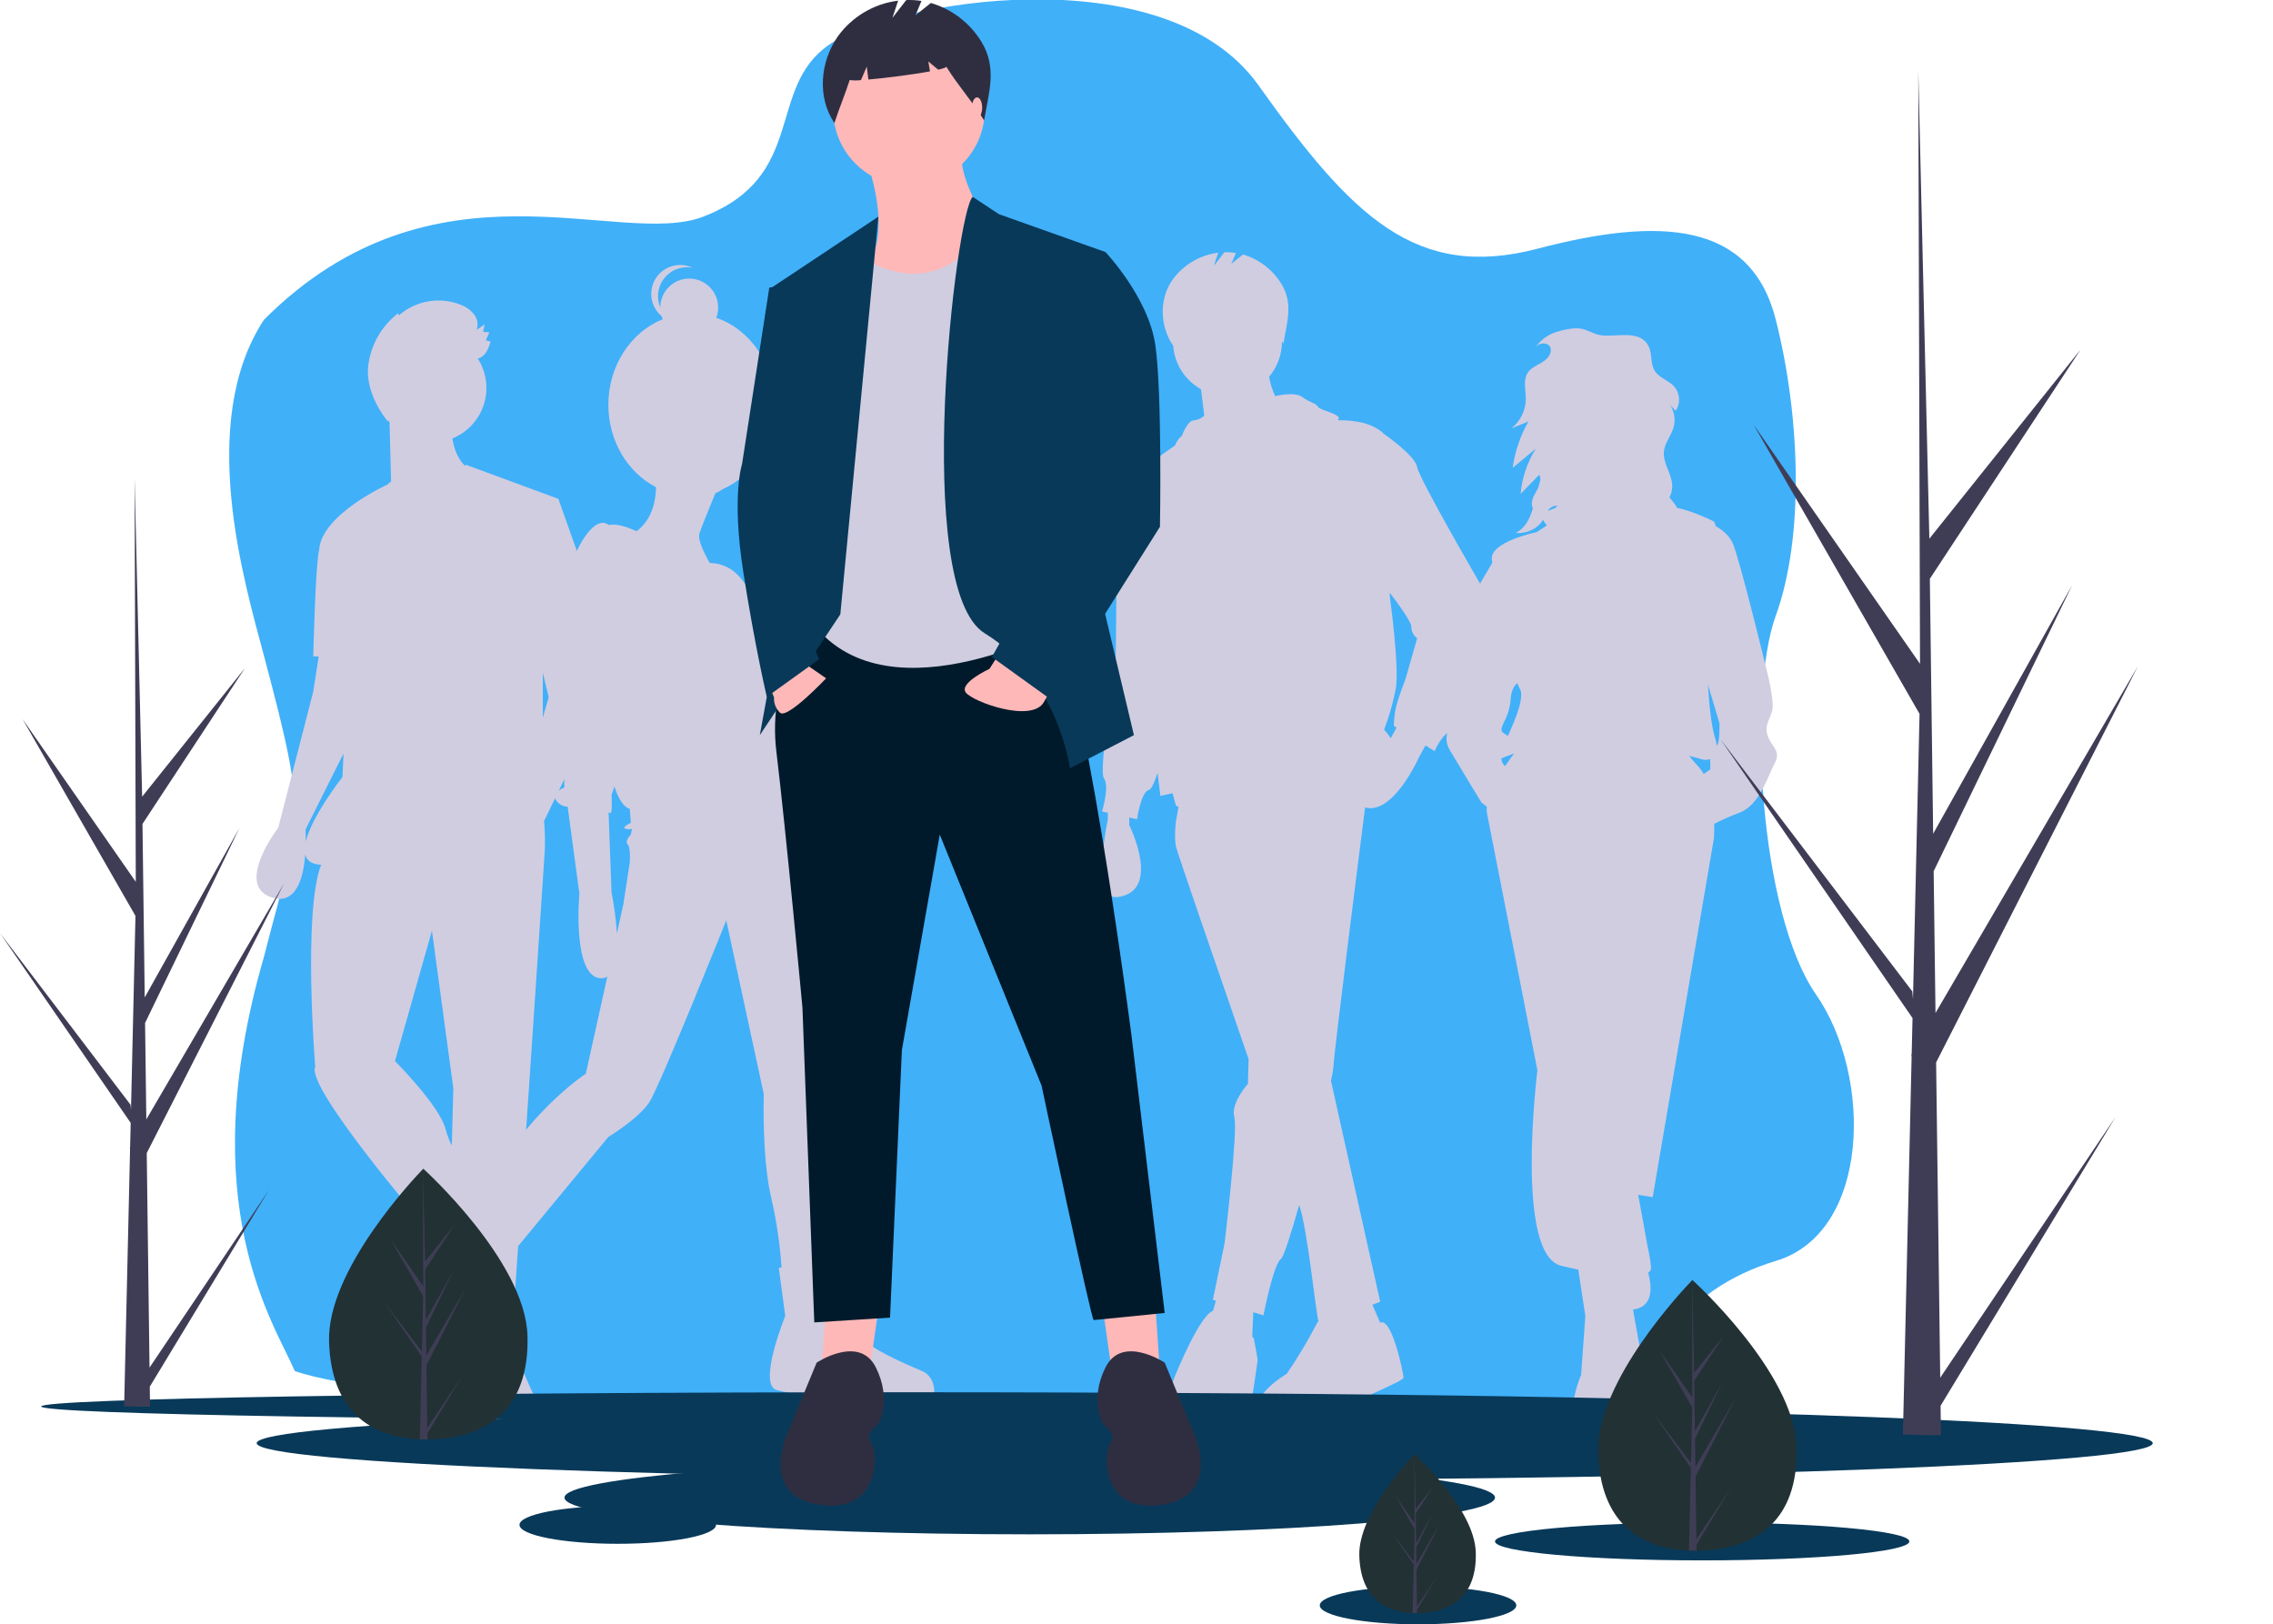 <svg width="960" height="686" viewBox="0 0 960 686" fill="none" xmlns="http://www.w3.org/2000/svg">
<g clip-path="url(#clip0)">
<path d="M111.5 404C81 509 116 559 124.5 579C201 605.5 727.5 605.5 709 591C690.5 576.5 710 544.5 750 532.5C790 520.5 791 454.5 767 420C743 385.5 738 293 750 260C762 227 760.5 176.5 750 135C739.5 93.5 701 91.5 649.5 105C598 118.5 571 91.5 531.5 36C492 -19.5 376.5 0.5 350 19C323.5 37.5 341 74.5 297 91.5C261.8 105.1 183.5 63 111.5 135C83 178.5 103.262 246 111.5 277C130.5 348.5 127 343.5 111.5 404Z" fill="#40B0F9"/>
<path d="M746.704 311.07C744.91 306.457 747.472 304.151 748.498 300.051C749.523 295.951 746.191 283.138 746.191 283.138C746.191 283.138 735.428 238.805 732.097 230.092C730.687 226.405 727.626 223.869 724.562 222.165C724.355 221.034 724.055 220.305 723.64 220.098C720.672 218.613 713.278 215.388 708.35 214.497C707.428 212.913 706.336 211.435 705.091 210.09C705.956 208.429 706.357 206.566 706.252 204.696C705.938 199.861 702.277 195.529 702.753 190.707C703.114 187.051 705.788 184.047 706.819 180.52C707.252 178.937 707.354 177.281 707.12 175.656C706.886 174.03 706.32 172.471 705.458 171.074C706.216 171.88 706.974 172.686 707.732 173.493C708.763 171.947 709.259 170.107 709.145 168.252C709.03 166.398 708.311 164.632 707.098 163.225C704.698 160.574 700.684 159.579 698.822 156.526C696.908 153.388 697.935 149.125 696.126 145.926C691.693 138.089 680.344 143.644 673.547 140.909C670.754 139.785 668.63 138.548 665.488 138.637C662.816 138.79 660.174 139.284 657.626 140.105C653.972 141.163 650.792 143.442 648.617 146.563C648.831 146.319 649.067 146.094 649.32 145.891C650.968 144.6 653.856 144.707 654.726 146.611C654.934 147.089 655.021 147.611 654.98 148.131C654.837 150.425 652.832 152.139 650.841 153.287C648.849 154.435 646.608 155.396 645.309 157.292C643.163 160.421 644.425 164.621 644.426 168.415C644.408 170.826 643.85 173.202 642.793 175.369C641.735 177.536 640.205 179.438 638.315 180.935L645.546 177.979C642.093 184.022 639.827 190.669 638.868 197.562L648.645 189.485C645.024 195.248 642.823 201.789 642.224 208.569L650.071 200.528C650.429 201.156 650.608 201.869 650.589 202.592L649.771 205.748C649.482 206.375 649.161 206.986 648.811 207.58C647.548 209.749 646.242 212.418 647.423 214.632L647.429 214.629C646.186 218.812 644.31 222.997 640.138 225.031C644.766 225.515 649.596 223.201 651.685 219.519C652.026 220.181 652.438 220.805 652.913 221.379C653.047 221.547 653.18 221.714 653.313 221.881L652.16 222.65L649.069 224.711C649.069 224.711 628.825 228.811 630.106 236.498C630.159 236.815 630.222 237.192 630.293 237.616L624.468 247.518L616.012 276.219C616.012 276.219 611.655 285.444 612.424 289.288C613.193 293.132 612.424 294.669 612.424 301.588C612.424 308.507 609.093 311.326 612.424 316.964C615.755 322.601 625.749 339.002 625.749 339.002L627.945 340.648C627.838 341.637 627.875 342.637 628.056 343.615C630.106 353.865 649.325 452.012 649.325 452.012C649.325 452.012 639.587 529.659 659.319 534.528C661.794 535.138 664.224 535.693 666.585 536.186L669.57 555.797L667.776 580.654C667.776 580.654 654.194 611.405 679.051 613.199C703.908 614.993 692.633 586.548 692.633 586.548C693.945 584.12 694.482 581.347 694.171 578.604C693.917 576.323 691.783 564.452 689.691 553.035C699.124 551.904 697.359 541.892 696.102 537.49C696.646 537.173 697.054 536.665 697.246 536.065C697.53 535.043 696.868 531.022 695.669 525.387C694.692 519.785 693.022 510.716 691.883 504.572L698.014 505.57L723.897 353.865C723.897 353.865 724.067 351.45 723.989 347.918C727.528 346.088 731.177 344.479 734.916 343.102C743.372 339.771 746.704 327.47 749.522 322.345C752.341 317.22 748.498 315.683 746.704 311.07ZM654.808 214.479C655.646 213.901 656.627 213.569 657.643 213.517C657.424 214.709 655.374 215.057 653.655 215.682C653.971 215.22 654.36 214.813 654.808 214.479ZM641.894 290.825C643.97 294.236 640.211 303.479 636.824 310.814C634.882 309.141 632.857 309.669 635.231 304.92C636.85 301.91 637.811 298.591 638.05 295.182C638.05 294.596 638.35 290.291 640.875 288.502C641.141 289.307 641.482 290.085 641.894 290.825ZM634.116 320.264C635.291 319.786 637.07 319.052 639.473 318.235C638.322 319.745 637.008 321.545 635.686 323.51C635.187 323.132 634.784 322.64 634.511 322.076C634.239 321.512 634.103 320.891 634.116 320.264ZM717.234 323.627C715.676 321.971 714.417 320.491 713.381 319.166C715.313 319.675 717.281 320.222 719.284 320.808C720.282 320.957 721.3 320.889 722.27 320.609C722.359 322.38 722.359 324.908 722.359 324.908L719.552 326.851C718.912 325.687 718.134 324.604 717.234 323.627V323.627ZM725.186 314.739C725.157 314.765 725.124 314.795 725.093 314.823C724.956 313.809 724.727 312.811 724.409 311.839C722.73 306.542 721.832 297.144 721.355 289.125L726.203 305.432C726.203 305.432 726.459 313.632 725.186 314.739Z" fill="#D0CDE1"/>
<path d="M625.644 247.383C625.644 247.383 599.354 202.197 598.532 197.267C597.71 192.338 584.565 183.3 584.565 183.3C580.074 178.809 572.705 177.388 564.95 177.462C567.87 175.046 557.443 173.422 556.632 171.798C555.81 170.155 553.345 170.155 550.059 167.69C546.773 165.226 538.57 167.279 538.569 167.28C537.335 164.685 536.477 161.928 536.02 159.092C539.522 154.949 541.439 149.699 541.432 144.276C541.432 144.217 541.428 144.159 541.428 144.1C541.637 144.425 541.846 144.753 542.055 145.09C543.594 135.871 546.311 128.208 541.133 119.798C537.463 113.838 531.717 109.446 525.003 107.467L520.071 111.412L521.989 106.811C520.376 106.565 518.744 106.47 517.114 106.529L512.677 112.234L514.514 106.724C510.663 107.203 506.954 108.474 503.619 110.457C500.285 112.441 497.397 115.094 495.139 118.249C489.491 126.392 489.869 137.712 495.424 145.919C495.443 145.861 495.457 145.805 495.476 145.748C495.721 149.587 496.926 153.303 498.979 156.557C501.033 159.81 503.869 162.496 507.23 164.369L508.625 175.531C507.369 176.697 505.758 177.408 504.051 177.549C501.586 177.549 499.121 184.122 499.121 184.122C499.121 184.122 497.724 184.827 496.219 188.155C492.34 190.795 480.51 199.089 476.121 204.885C473.524 206.163 470.735 209.005 471.187 215.342C472.009 226.844 471.187 280.247 471.187 280.247C471.187 280.247 463.793 325.433 466.258 328.72C468.723 332.006 465.436 342.687 465.436 342.687L467.901 343.234V345.973C467.901 345.973 460.488 380.339 472.009 378.836C490.905 376.371 476.939 348.438 476.939 348.438V345.243L480.225 345.973C480.225 345.973 481.868 334.471 485.154 333.649C486.297 333.363 487.639 330.292 488.903 326.411C489.64 332.466 490.084 336.114 490.084 336.114L495.225 334.972L496.656 340.222C497.009 340.42 497.379 340.587 497.76 340.722L496.656 346.794C496.656 346.794 495.835 353.367 496.656 357.475C497.071 359.547 512.321 403.828 527.338 447.219L527.055 457.707C527.055 457.707 519.661 465.923 521.304 471.674C522.947 477.425 517.196 525.077 517.196 525.077L512.266 548.903L513.507 549.284L512.368 553.459C511.387 553.954 510.515 554.64 509.802 555.475C503.229 562.869 495.013 584.23 495.013 584.23C495.013 584.23 480.225 606.413 503.229 605.591C526.233 604.77 527.876 596.554 527.876 596.554C527.876 596.554 531.163 575.193 531.163 574.371C531.163 573.55 529.52 565.104 529.52 565.104L528.881 564.401L529.327 554.152L533.627 555.475C533.627 555.475 537.735 534.114 541.022 531.649C542.17 530.788 545.226 521.192 548.715 508.867C552.281 519.135 555.734 554.64 556.855 557.863C556.458 558.405 556.108 558.981 555.81 559.583C552.117 566.67 548.002 573.529 543.486 580.123C543.486 580.123 517.196 595.733 543.486 599.84C543.486 599.84 558.275 600.662 565.669 595.732C573.063 590.803 592.781 583.409 592.781 581.766C592.781 580.122 587.852 555.968 582.922 558.597L579.62 551.002L582.922 549.724L562.122 456.36C562.614 454.37 562.975 452.35 563.204 450.313C563.204 446.011 573.842 362.236 576.549 340.987C588.464 344.363 599.354 319.682 599.354 319.682L602.054 314.821L605.926 317.218C605.926 317.218 609.213 309.002 614.142 308.18C619.071 307.359 628.109 263.815 628.109 258.064C628.033 254.372 627.194 250.735 625.644 247.383ZM587.365 311.753C586.557 310.469 585.618 309.272 584.565 308.18C586.713 302.586 588.363 296.812 589.495 290.927C591.138 281.89 587.03 252.313 587.03 252.313L586.958 250.304C590.99 255.598 596.067 262.655 596.067 264.637C596.067 265.593 596.29 266.537 596.718 267.392C597.146 268.248 597.767 268.992 598.532 269.566L593.603 286.819C593.603 286.819 590.316 295.035 589.495 299.143C589.002 301.578 588.727 304.053 588.673 306.537L589.838 307.258L587.365 311.753Z" fill="#D0CDE1"/>
<path d="M249.522 262.59L253.906 261.604L235.832 210.666L196.807 196.288C196.807 196.288 196.657 196.454 196.381 196.74C193.052 193.518 191.64 188.844 191.049 185.164C194.188 183.897 197.008 181.952 199.308 179.469C201.608 176.986 203.331 174.025 204.355 170.799C205.379 167.573 205.679 164.161 205.232 160.806C204.785 157.451 203.604 154.236 201.771 151.39C204.987 150.618 206.135 147.701 207.214 144.222C206.546 144.025 205.864 143.877 205.175 143.778C205.68 142.644 206.186 141.51 206.692 140.376C205.803 140.296 204.914 140.217 204.026 140.137C204.253 139.077 204.48 138.017 204.707 136.957C203.574 137.739 202.44 138.521 201.307 139.304C201.692 138.191 201.788 136.998 201.585 135.838C201.383 134.678 200.889 133.589 200.149 132.672C198.644 130.853 196.681 129.469 194.462 128.662C190.123 126.955 185.398 126.477 180.805 127.28C176.212 128.082 171.929 130.135 168.426 133.213L168.18 132.255C161.244 137.587 156.706 145.453 155.56 154.126C154.472 162.699 158.59 171.429 163.944 178.214C163.899 177.918 163.85 177.622 163.801 177.327C164.032 177.646 164.271 177.959 164.518 178.265L165.176 203.272L163.528 204.685C163.525 204.686 135.875 217.195 134.797 232.137L134.794 232.148C133.134 239.421 132.313 277.214 132.313 277.214H134.588L132.313 292.002L117.524 349.513C117.524 349.513 98.628 374.16 115.06 379.089C125.27 382.153 128.184 370.306 128.926 360.896C129.518 363.229 131.287 364.805 134.778 365.123C135.052 365.148 135.346 365.168 135.629 365.191C127.86 385.27 133.134 450.567 133.134 450.567C129.027 458.783 177.5 515.471 177.5 515.471L180.418 513.915L181.05 515.178C179.426 515.334 178.321 515.471 178.321 515.471V540.94C178.321 540.94 170.927 566.409 180.786 571.339C183.337 572.614 185.998 571.686 188.541 569.614C188.055 577.474 187.359 589.203 187.359 591.878C187.359 595.986 198.039 603.38 198.039 603.38C198.039 603.38 200.504 612.417 220.222 612.417C239.939 612.417 225.151 588.592 225.151 588.592L214.471 564.766C214.471 564.766 213.672 565.157 211.253 563.188L212.119 553.66L216.935 554.085L223.508 457.961C223.508 457.961 229.259 372.517 230.081 359.372C230.273 355.157 230.174 350.934 229.784 346.734L253.906 296.932L249.522 262.59ZM231.724 294.467L229.259 303.056V284.06L231.724 294.467ZM129.156 355.394C129.176 352.383 129.027 350.334 129.027 350.334L145.088 318.211L144.637 328.152C144.637 328.152 131.773 344.423 129.156 355.394ZM166.819 448.102L182.429 393.056L191.466 459.604L190.818 483.797C189.718 481.574 188.834 479.25 188.18 476.857C185.715 466.998 166.819 448.102 166.819 448.102Z" fill="#D0CDE1"/>
<path d="M389.149 578.861C381.451 575.692 366.508 568.899 364.697 565.277C362.886 561.654 353.829 533.58 353.829 533.58L351.497 533.749C351.196 520.995 349.912 471.566 347.943 465.657C347.943 465.657 357.452 387.32 338.433 356.076L335.007 342.232C336.131 336.683 335.987 323.832 335.264 321.662C334.358 318.945 345.679 310.341 342.509 304.907C339.339 299.474 330.736 280.908 330.736 280.908C330.736 280.908 331.641 269.135 319.415 258.267C319.415 258.267 315.842 238.04 299.743 237.739C297.566 233.941 294.52 227.901 295.416 225.212C296.376 222.333 300.046 213.356 302.118 208.332C303.219 207.835 304.277 207.246 305.279 206.573C318.084 200.836 327.11 187.045 327.11 170.934C327.11 153.687 316.77 139.092 302.52 134.198C303.155 132.525 303.415 130.733 303.281 128.948C303.147 127.164 302.623 125.431 301.745 123.872C300.868 122.312 299.659 120.964 298.204 119.923C296.748 118.883 295.082 118.174 293.323 117.848C291.564 117.521 289.754 117.585 288.022 118.035C286.291 118.485 284.679 119.31 283.301 120.451C281.923 121.592 280.812 123.022 280.047 124.64C279.282 126.257 278.882 128.023 278.875 129.812C278.091 127.955 277.779 125.932 277.968 123.925C278.156 121.918 278.839 119.988 279.954 118.309C281.07 116.63 282.584 115.253 284.362 114.302C286.139 113.35 288.124 112.854 290.14 112.857C290.934 112.858 291.726 112.936 292.504 113.09C289.819 111.813 286.761 111.559 283.903 112.375C281.045 113.192 278.582 115.022 276.977 117.524C275.372 120.026 274.734 123.028 275.183 125.966C275.632 128.905 277.137 131.579 279.417 133.487C279.557 133.934 279.724 134.373 279.916 134.801C266.507 140.211 256.943 154.347 256.943 170.934C256.943 186.32 265.174 199.592 277.068 205.753C277.005 210.758 275.763 219.196 268.861 224.338C265.295 222.709 260.347 220.921 257.172 221.732C255.531 220.452 253.053 220.029 249.682 223.401C242.889 230.193 237.003 247.853 237.003 258.72C237.003 269.588 238.361 332.529 238.361 332.529C238.361 332.529 231.116 335.246 236.097 339.321C237.126 340.178 238.417 340.658 239.755 340.681L244.701 377.358C244.701 377.358 241.531 412.678 253.757 413.131C254.716 413.183 255.668 412.949 256.494 412.459L247.417 453.431C247.417 453.431 226.588 467.016 210.287 493.732C201.89 507.492 197.704 515.958 195.613 520.941L192.627 519.09L182.212 539.013C182.212 539.013 159.118 553.051 164.099 563.466C169.08 573.88 173.608 576.597 173.608 576.597L176.778 575.239L182.665 586.106C182.665 586.106 198.06 608.294 222.965 596.974C224.134 595.403 224.765 593.498 224.765 591.54C224.765 589.582 224.134 587.677 222.965 586.106C218.89 580.22 208.475 567.541 208.475 567.541L215.267 533.127L213.862 532.255L256.927 480.147C256.927 480.147 269.605 472.449 274.134 465.657C278.662 458.865 306.736 388.678 306.736 388.678L322.585 462.035C322.585 462.035 321.679 488.751 325.755 505.958C327.976 515.61 329.425 525.424 330.087 535.306L328.924 535.391L331.641 555.768C331.641 555.768 319.868 584.748 328.019 587.012C333.818 588.51 339.721 589.57 345.679 590.182L346.584 587.012C346.584 587.012 381.451 606.03 394.13 591.993C394.13 591.993 396.847 582.031 389.149 578.861ZM265.077 356.528C266.436 357.887 265.983 364.226 265.983 364.226L263.266 381.886L260.553 394.135C260.177 388.348 259.42 382.592 258.285 376.905L257.032 343.062C257.278 343.218 257.549 343.331 257.832 343.397C258.738 343.397 258.285 335.699 258.285 335.699C258.285 335.699 258.813 334.324 259.473 332.155C261.233 337.425 263.383 340.863 265.983 341.586L266.436 347.472C266.436 347.472 260.549 350.189 265.983 350.189C266.298 350.177 266.611 350.131 266.916 350.05L266.436 352.453C266.436 352.453 263.719 355.17 265.077 356.528Z" fill="#D0CDE1"/>
<path d="M381.409 599.955C582.441 599.955 745.409 597.269 745.409 593.955C745.409 590.642 582.441 587.955 381.409 587.955C180.377 587.955 17.409 590.642 17.409 593.955C17.409 597.269 180.377 599.955 381.409 599.955Z" fill="#083959"/>
<path d="M508.807 624.955C729.94 624.955 909.205 618.016 909.205 609.455C909.205 600.895 729.94 593.955 508.807 593.955C287.673 593.955 108.409 600.895 108.409 609.455C108.409 618.016 287.673 624.955 508.807 624.955Z" fill="#083959"/>
<path d="M434.909 647.955C543.433 647.955 631.409 641.016 631.409 632.455C631.409 623.895 543.433 616.955 434.909 616.955C326.385 616.955 238.409 623.895 238.409 632.455C238.409 641.016 326.385 647.955 434.909 647.955Z" fill="#083959"/>
<path d="M718.909 658.955C767.234 658.955 806.409 655.374 806.409 650.955C806.409 646.537 767.234 642.955 718.909 642.955C670.584 642.955 631.409 646.537 631.409 650.955C631.409 655.374 670.584 658.955 718.909 658.955Z" fill="#083959"/>
<path d="M598.909 685.955C621.829 685.955 640.409 682.374 640.409 677.955C640.409 673.537 621.829 669.955 598.909 669.955C575.989 669.955 557.409 673.537 557.409 677.955C557.409 682.374 575.989 685.955 598.909 685.955Z" fill="#083959"/>
<path d="M260.909 651.955C283.829 651.955 302.409 648.374 302.409 643.955C302.409 639.537 283.829 635.955 260.909 635.955C237.989 635.955 219.409 639.537 219.409 643.955C219.409 648.374 237.989 651.955 260.909 651.955Z" fill="#083959"/>
<path d="M465.909 553.455L469.909 581.455L489.909 579.455L487.909 550.455L465.909 553.455Z" fill="#FFB8B8"/>
<path d="M370.909 553.455L366.909 581.455L346.909 579.455L348.909 550.455L370.909 553.455Z" fill="#FFB8B8"/>
<path d="M341.909 263.455C341.909 263.455 323.909 284.455 327.909 317.455C331.909 350.455 338.909 425.455 338.909 425.455L343.909 558.455L375.909 556.455L380.909 443.455L396.909 352.455L439.909 458.455C439.909 458.455 460.909 557.455 461.909 557.455C462.909 557.455 491.909 554.455 491.909 554.455L477.909 437.455C477.909 437.455 455.909 267.455 442.909 264.455C429.909 261.455 341.909 263.455 341.909 263.455Z" fill="#001A2B"/>
<path d="M491.909 575.455C491.909 575.455 473.909 563.455 466.909 577.455C459.909 591.455 465.909 601.455 465.909 601.455C465.909 601.455 471.909 605.455 468.909 609.455C465.909 613.455 464.909 639.455 490.909 635.455C516.909 631.455 503.909 604.455 503.909 604.455L491.909 575.455Z" fill="#2F2E41"/>
<path d="M344.909 575.455C344.909 575.455 362.909 563.455 369.909 577.455C376.909 591.455 370.909 601.455 370.909 601.455C370.909 601.455 364.909 605.455 367.909 609.455C370.909 613.455 371.909 639.455 345.909 635.455C319.909 631.455 332.909 604.455 332.909 604.455L344.909 575.455Z" fill="#2F2E41"/>
<path d="M366.409 68.955C366.409 68.955 375.409 93.955 368.409 107.955C361.409 121.955 379.409 137.955 379.409 137.955C379.409 137.955 426.409 113.955 420.409 101.955C414.409 89.955 404.409 73.955 406.409 63.955L366.409 68.955Z" fill="#FFB8B8"/>
<path d="M383.909 78.455C401.582 78.455 415.909 64.129 415.909 46.455C415.909 28.782 401.582 14.455 383.909 14.455C366.236 14.455 351.909 28.782 351.909 46.455C351.909 64.129 366.236 78.455 383.909 78.455Z" fill="#FFB8B8"/>
<path d="M360.909 106.455C360.909 106.455 393.017 133.174 416.963 95.315L441.909 109.455L454.909 261.455C454.909 261.455 381.909 303.455 346.909 267.455L351.909 126.455L360.909 106.455Z" fill="#D0CDE1"/>
<path d="M370.992 91.488L325.909 121.455L341.909 195.455L320.909 310.455L354.909 259.455L370.992 91.488Z" fill="#083959"/>
<path d="M410.836 83.147L421.909 90.455L466.909 106.455L459.909 230.455L478.909 310.455L451.909 324.455C451.909 324.455 446.909 286.455 415.909 267.455C384.909 248.455 403.764 88.838 410.836 83.147Z" fill="#083959"/>
<path d="M335.909 277.455L348.909 286.455C348.909 286.455 332.409 303.955 329.409 300.955C328.541 300.122 327.867 299.107 327.435 297.984C327.003 296.861 326.823 295.656 326.909 294.455L323.909 287.455L335.909 277.455Z" fill="#FFB8B8"/>
<path d="M422.329 275.51L417.909 282.455C417.909 282.455 404.909 288.455 407.909 292.455C410.909 296.455 435.909 305.455 440.909 296.455L445.909 287.455L422.329 275.51Z" fill="#FFB8B8"/>
<path d="M331.909 120.455L324.909 121.455L313.409 195.955C313.409 195.955 308.909 209.455 313.909 241.455C318.909 273.455 323.86 294.293 323.86 294.293L345.909 278.455L335.909 252.455L348.909 157.455L331.909 120.455Z" fill="#083959"/>
<path d="M450.909 104.455L466.909 106.455C466.909 106.455 484.909 125.455 487.909 145.455C490.909 165.455 489.909 222.455 489.909 222.455L443.909 295.455L418.909 277.455L453.909 215.455L436.909 141.455L450.909 104.455Z" fill="#083959"/>
<path d="M414.424 17.513C409.585 9.655 402.011 3.865 393.159 1.256L386.657 6.458L389.185 0.391C387.059 0.067 384.908 -0.058 382.759 0.019L376.909 7.541L379.33 0.277C374.254 0.908 369.364 2.584 364.968 5.199C360.572 7.814 356.765 11.311 353.788 15.47C346.342 26.206 345.086 41.136 352.409 51.955C354.419 45.778 356.859 39.981 358.869 33.803C360.449 34.019 362.05 34.027 363.632 33.827L366.078 28.12L366.761 33.585C374.342 32.925 385.585 31.475 392.772 30.146L392.073 25.954L396.254 29.438C398.456 28.931 399.763 28.471 399.655 28.12C405 36.736 410.295 42.24 415.64 50.856C417.669 38.703 421.251 28.6 414.424 17.513Z" fill="#2F2E41"/>
<path d="M412.652 49.783C413.849 49.783 414.819 47.843 414.819 45.45C414.819 43.057 413.849 41.118 412.652 41.118C411.456 41.118 410.486 43.057 410.486 45.45C410.486 47.843 411.456 49.783 412.652 49.783Z" fill="#FFB8B8"/>
<path d="M758.777 611.036C759.699 642.594 741.259 654.159 718.118 654.835C717.581 654.851 717.046 654.86 716.513 654.864C715.44 654.872 714.377 654.854 713.325 654.81C692.396 653.941 675.83 642.832 674.973 613.483C674.086 583.11 711.785 543.647 714.613 540.728L714.618 540.725C714.726 540.614 714.781 540.558 714.781 540.558C714.781 540.558 757.855 579.48 758.777 611.036Z" fill="#223134"/>
<path d="M716.452 650.052L731.152 628.192L716.482 652.404L716.513 654.864C715.44 654.872 714.377 654.854 713.325 654.81L714.054 623.191L714.034 622.947L714.061 622.9L714.131 619.912L698.033 596.54L714.112 617.676L714.169 618.307L714.719 594.418L700.815 570.186L714.759 590.221L714.613 540.728L714.614 540.563L714.619 540.725L715.542 579.732L728.214 563.888L715.583 583.093L715.86 604.462L727.521 583.607L715.902 607.603L716.056 619.485L733.015 590.434L716.108 623.63L716.452 650.052Z" fill="#3F3D56"/>
<path d="M222.777 564.036C223.699 595.594 205.259 607.159 182.118 607.835C181.581 607.851 181.046 607.86 180.513 607.864C179.44 607.872 178.377 607.854 177.325 607.81C156.396 606.941 139.83 595.832 138.973 566.483C138.086 536.11 175.785 496.647 178.614 493.728L178.618 493.725C178.726 493.614 178.781 493.558 178.781 493.558C178.781 493.558 221.855 532.48 222.777 564.036Z" fill="#223134"/>
<path d="M180.452 603.052L195.152 581.192L180.482 605.404L180.513 607.864C179.44 607.872 178.377 607.854 177.325 607.81L178.054 576.191L178.034 575.947L178.061 575.9L178.131 572.912L162.033 549.54L178.112 570.676L178.169 571.307L178.719 547.418L164.815 523.186L178.759 543.221L178.614 493.728L178.614 493.563L178.619 493.725L179.542 532.732L192.214 516.888L179.583 536.093L179.86 557.462L191.521 536.606L179.902 560.603L180.056 572.485L197.015 543.434L180.108 576.63L180.452 603.052Z" fill="#3F3D56"/>
<path d="M623.295 655.526C623.836 674.05 613.012 680.839 599.429 681.236C599.114 681.245 598.8 681.25 598.487 681.253C597.857 681.257 597.233 681.247 596.615 681.221C584.331 680.711 574.607 674.19 574.104 656.963C573.583 639.135 595.712 615.971 597.372 614.257L597.375 614.256C597.438 614.19 597.47 614.158 597.47 614.158C597.47 614.158 622.754 637.004 623.295 655.526Z" fill="#223134"/>
<path d="M598.451 678.428L607.08 665.597L598.469 679.809L598.487 681.253C597.857 681.257 597.233 681.247 596.615 681.221L597.044 662.661L597.032 662.518L597.048 662.49L597.089 660.737L587.639 647.018L597.077 659.424L597.111 659.795L597.434 645.772L589.273 631.548L597.457 643.309L597.372 614.257L597.372 614.161L597.375 614.256L597.917 637.152L605.355 627.852L597.941 639.125L598.103 651.668L604.948 639.426L598.129 653.512L598.219 660.486L608.173 643.434L598.249 662.919L598.451 678.428Z" fill="#3F3D56"/>
<path d="M959.194 51.187C959.223 51.096 959.253 51.004 959.282 50.912C959.27 50.952 959.254 50.991 959.242 51.031L959.194 51.187Z" fill="#2F2E41"/>
<path d="M819.452 581.808L893.52 471.662L819.603 593.658L819.758 606.052C814.351 606.093 808.996 606.003 803.694 605.782L807.367 446.462L807.267 445.233L807.402 444.996L807.754 429.941L726.641 312.174L807.658 418.673L807.946 421.855L810.72 301.483L740.66 179.386L810.92 280.337L810.187 30.957L810.188 30.127L810.212 30.943L814.863 227.488L878.714 147.652L815.072 244.42L816.465 352.091L875.221 247.009L816.681 367.92L817.457 427.79L902.904 281.412L817.717 448.676L819.452 581.808Z" fill="#3F3D56"/>
<path d="M63.155 577.539L113.556 502.587L63.258 585.602L63.364 594.036C59.684 594.064 56.04 594.003 52.432 593.852L54.932 485.439L54.864 484.603L54.956 484.442L55.195 474.197L6.10352e-05 394.06L55.13 466.53L55.326 468.695L57.214 386.785L9.54 303.702L57.35 372.396L56.851 202.7L56.852 202.135L56.868 202.691L60.033 336.434L103.481 282.107L60.175 347.956L61.123 421.222L101.105 349.717L61.27 431.994L61.798 472.734L119.942 373.128L61.975 486.946L63.155 577.539Z" fill="#3F3D56"/>
</g>
<defs>
<clipPath id="clip0">
<rect width="959.282" height="685.955" fill="white"/>
</clipPath>
</defs>
</svg>
